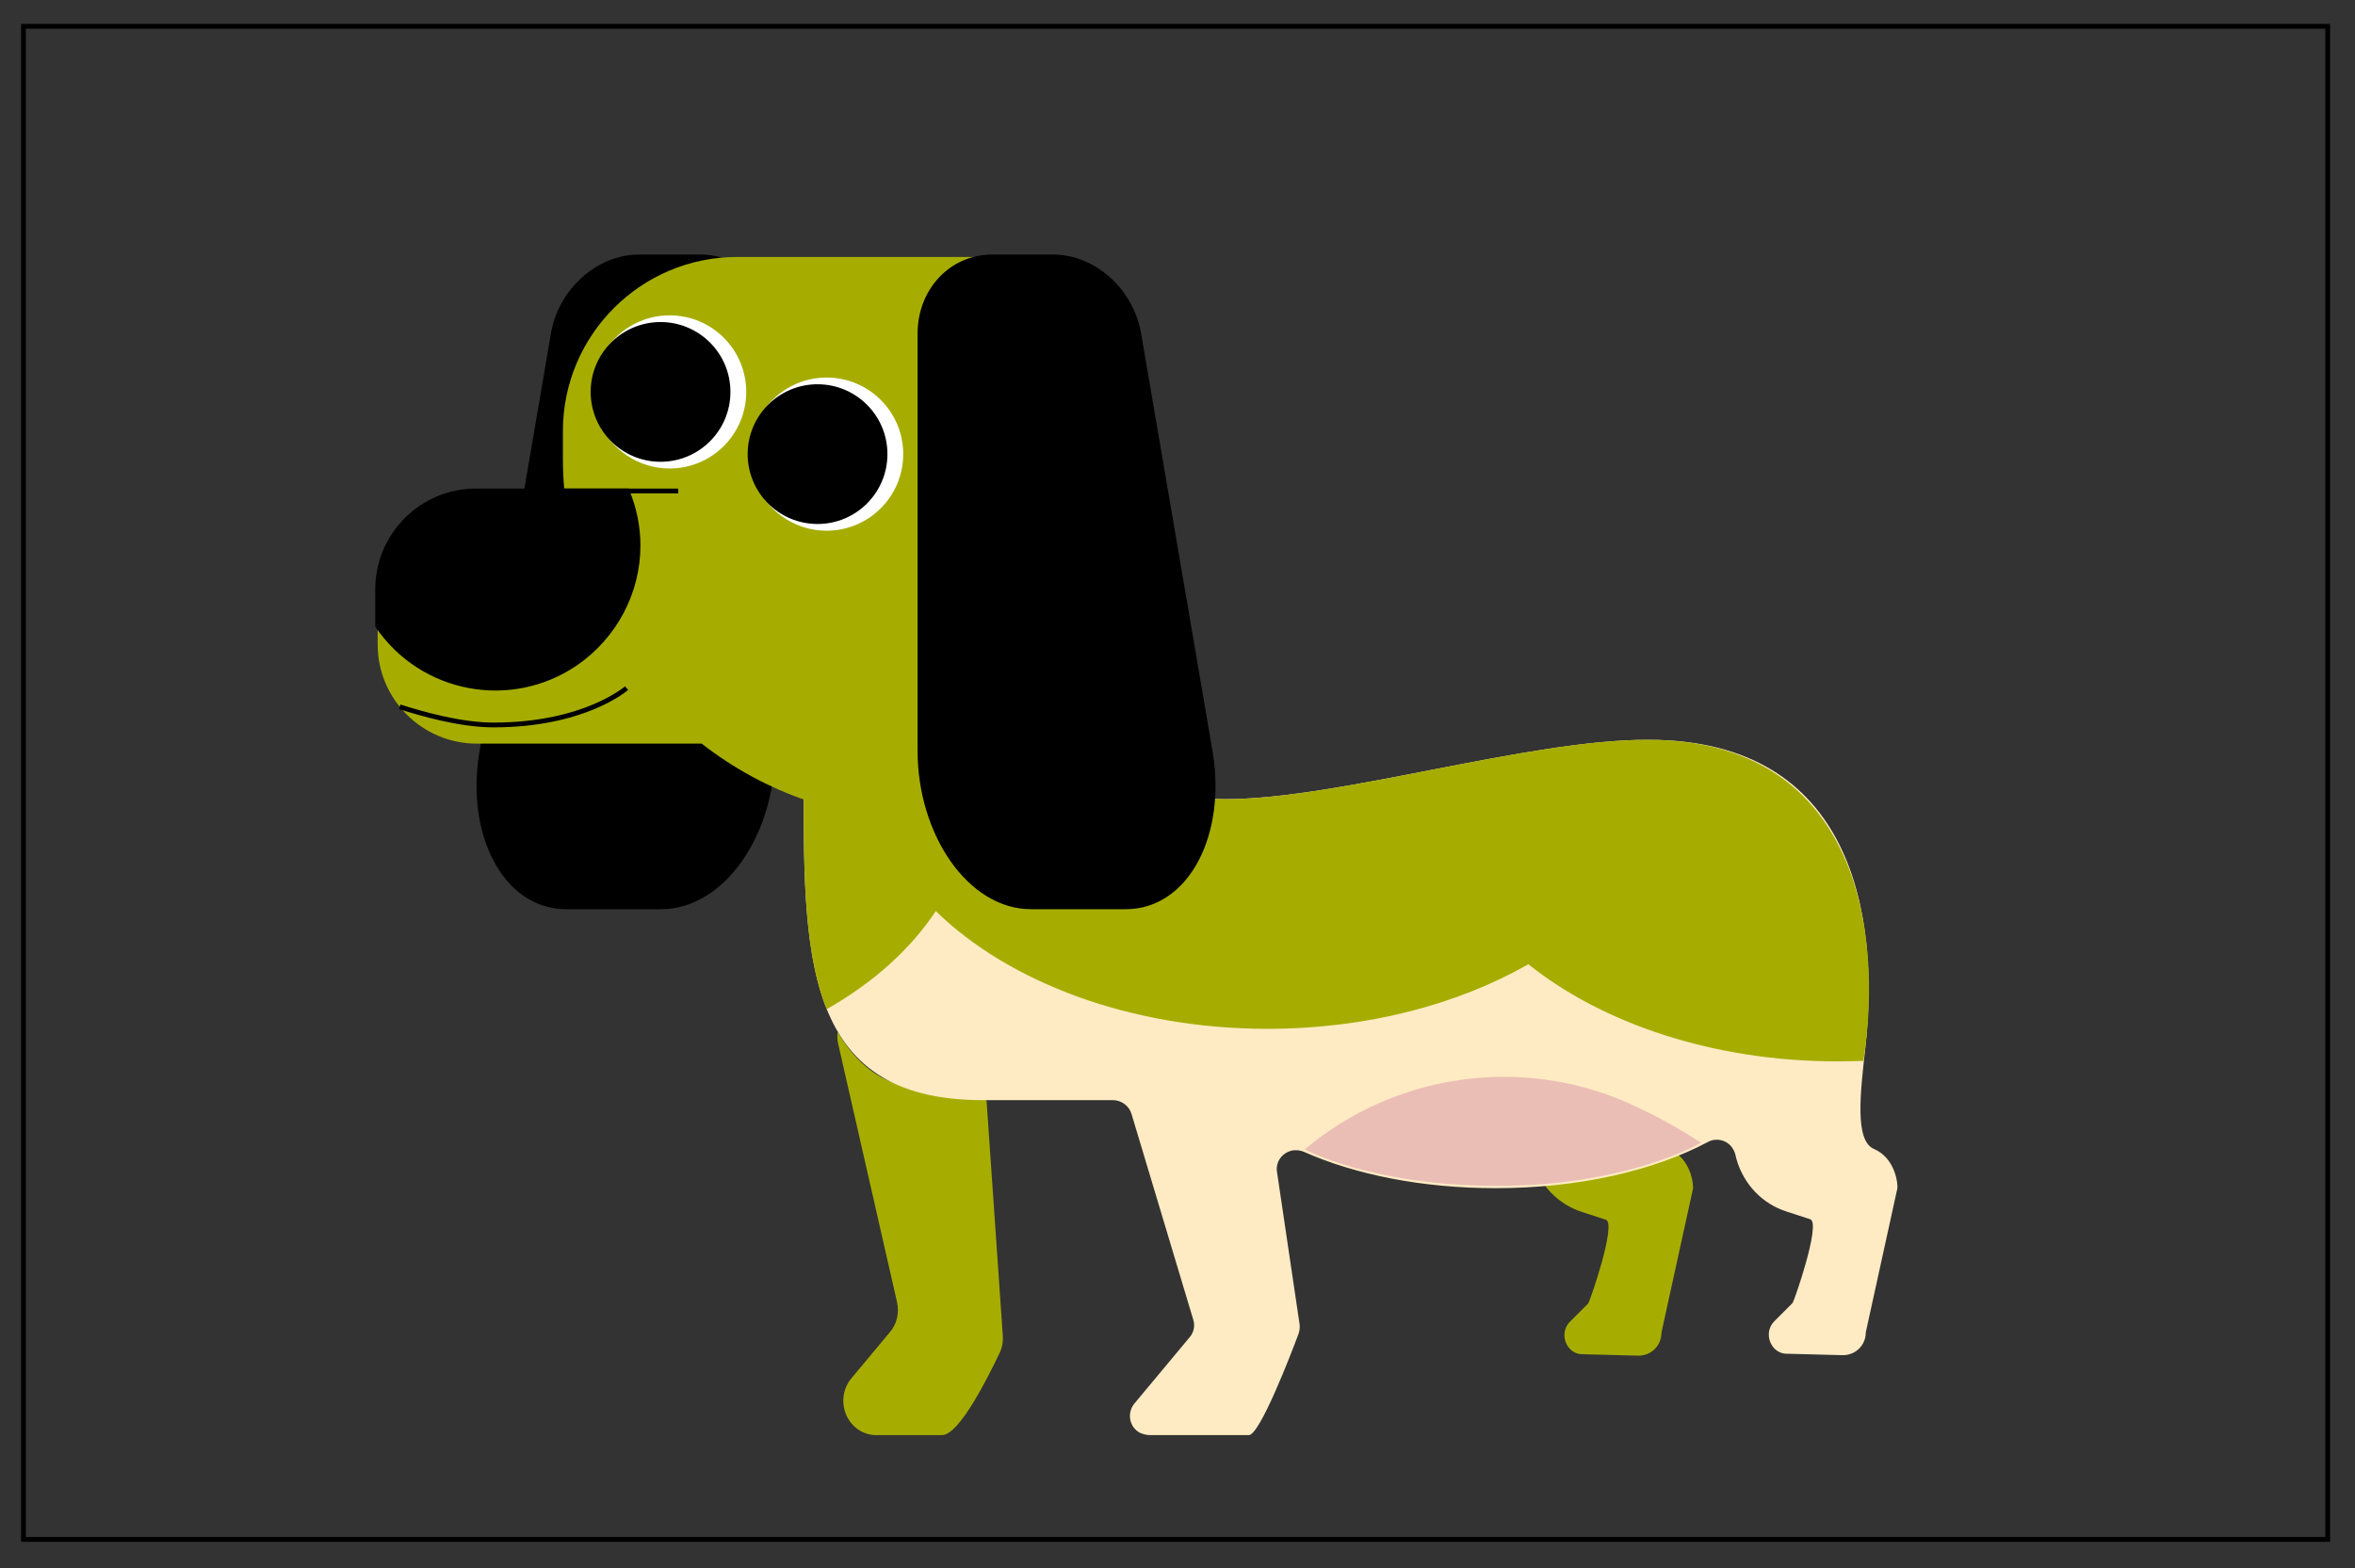 <?xml version="1.0" encoding="utf-8"?>
<!-- Generator: Adobe Illustrator 25.2.1, SVG Export Plug-In . SVG Version: 6.00 Build 0)  -->
<svg version="1.1" id="Layer_1" xmlns="http://www.w3.org/2000/svg" xmlns:xlink="http://www.w3.org/1999/xlink" x="0px" y="0px"
	 width="492px" height="327.7px" viewBox="0 0 492 327.7" style="enable-background:new 0 0 492 327.7;" xml:space="preserve">
<rect x="0" y="0" width="492" height="327.7" fill="#333333" stroke="none"/>
<style type="text/css">
	.st0{fill:#A6AD00;}
	.st1{fill:#FFEBC3;}
	.st2{fill:#EABEB5;}
	.st3{stroke:#000000;}
	.st4{fill:none;stroke:#000000;}
	.st5{fill:#FFFFFF;}
	.st6{fill:none;stroke:#000000;stroke-miterlimit:10;}
</style>
<path class="st0" d="M314,238.8c1.9-1.1,4.4-0.4,5.4,1.5c0.2,0.3,0.3,0.6,0.4,0.9l0.3,1.2c1.5,5.2,5.4,9.3,10.5,10.9l4.9,1.6
	c2.3,0.8-3.4,17.2-3.7,17.5l-3.8,3.8c-1.6,1.6-1.5,4.1,0,5.7c0.7,0.7,1.6,1.1,2.6,1.1h0.1l11.6,0.3c2.7,0,4.8-2.1,4.8-4.8l6.6-30.1
	c0.1-0.7-0.3-6.2-4.9-8.2c-4-1.7-2.9-11.4-1.8-21.1"/>
<path class="st0" d="M206.1,229.9l3.4,49.2c0.1,1.2-0.1,2.4-0.6,3.5c-2.2,4.6-8.4,17.3-12.1,17.3h-14.2c-5.8-0.5-8.4-7.5-4.7-11.9
	l8-9.6c1.5-1.7,2-4.1,1.5-6.3l-12.3-54c-0.2-0.8-0.2-1.7-0.1-2.5c0,0,3.7,7.2,10.3,10.1C193.2,229.2,206.1,229.9,206.1,229.9z"/>
<path class="st1" d="M256.1,167c-23.6,0-63.9-17.8-63.9-17.8c-27.9,0-24.3-16.9-24.3,11.1l0,0c0,38.4-1,69.6,37.4,69.6h27.2
	c1.8,0,3.4,1.2,3.9,2.9l12.9,43c0.4,1.3,0.1,2.7-0.8,3.7L237,293.3c-1.4,1.7-1.2,4.2,0.4,5.6c0.2,0.2,0.4,0.3,0.7,0.5
	c0.7,0.3,1.4,0.5,2.1,0.5h20.7c2.3,0,8.8-16.9,10.4-21.2c0.2-0.6,0.3-1.3,0.2-2l-4.7-31.7c-0.4-2.2,1.1-4.2,3.3-4.6
	c0.8-0.1,1.6,0,2.3,0.3c10.8,4.8,24.8,7.6,40.1,7.6c17.4,0,33.1-3.7,44.2-9.6c1.9-1.1,4.4-0.4,5.4,1.5c0.2,0.3,0.3,0.6,0.4,0.9
	l0.3,1.2c1.5,5.2,5.4,9.3,10.5,10.9l4.9,1.6c2.3,0.8-3.4,17.2-3.7,17.5l-3.8,3.8c-1.6,1.6-1.5,4.1,0,5.7c0.7,0.7,1.6,1.1,2.6,1.1
	h0.1l11.6,0.3c2.7,0,4.8-2.1,4.8-4.8l6.6-30.1c0.1-0.7-0.3-6.2-4.9-8.2c-4-1.7-2.9-11.4-1.8-21.1c3-27.3-2.3-64.4-45.3-64.4
	C319.4,154.5,279.7,167,256.1,167z"/>
<path class="st0" d="M344.3,154.6c-24.9-0.1-64.6,12.4-88.2,12.4s-63.9-17.8-63.9-17.8c-27.9,0-24.3-16.9-24.3,11.1
	c0,19.9-0.3,37.9,4.8,50.6c9.7-5.5,17.5-12.5,22.8-20.5c15.3,14.9,40.7,24.6,69.3,24.6c20.8,0,39.8-5.1,54.5-13.5
	c15.5,12.4,38.7,20.3,64.5,20.3c1.8,0,5.5-0.1,5.5-0.1C393.7,193.5,387.3,154.6,344.3,154.6z"/>
<path id="tummy" class="st2" d="M272.6,240.2c0,0,13.6,7.4,39.1,7.6c27.9,0.3,43.7-9,43.7-9c-4.2-2.7-8.6-5.2-13.1-7.3
	c-22.2-10.8-48.6-7.9-68,7.3L272.6,240.2z"/>
<path class="st3" d="M161.4,156.9V69.7c0-9.1-6.7-16-15-16h-13c-8.3,0-16.2,6.9-17.8,16l-14.9,87.2c-3,17.3,4.8,32.6,17.6,32.6h19.8
	C151,189.5,161.4,174.2,161.4,156.9z"/>
<path class="st0" d="M204.2,53.7H154c-20.1,0-36.4,16.3-36.4,36.4l0,0v5.7c0,2.3,0.1,4.5,0.3,6.7H99.6c-11.4,0-20.7,9.2-20.7,20.7
	l0,0v11.5c0,11.4,9.3,20.7,20.7,20.7h47c13.3,10.4,29.7,16,46.6,16h10.9c13.8,0,25-11.2,25-25V78.6
	C229.1,64.8,217.9,53.7,204.2,53.7z"/>
<path class="st3" d="M192.2,156.9V69.7c0-9.1,6.7-16,15-16h12.9c8.3,0,16.2,6.9,17.8,16l14.9,87.2c3,17.3-4.8,32.6-17.6,32.6h-19.8
	C202.6,189.5,192.2,174.2,192.2,156.9z"/>
<path id="nose" class="st3" d="M78.9,123.2v7.6c9.3,13.6,27.8,17.1,41.4,7.8c8.1-5.6,13-14.8,13-24.6c0-3.9-0.8-7.8-2.3-11.4H99.6
	c-11.3-0.1-20.6,9-20.7,20.4C78.9,123,78.9,123.1,78.9,123.2z"/>
<path id="Nose-2" class="st3" d="M141.7,102.6h-31.3"/>
<path id="Nose-3" class="st4" d="M130.9,143.8c0,0-8.7,7.7-27.8,7.7c-7,0-15.2-2.4-19.6-3.8"/>
<circle class="st5" cx="139.9" cy="81.9" r="16"/>
<circle class="st3" cx="138" cy="81.9" r="14.1"/>
<circle class="st5" cx="172.7" cy="94.9" r="16"/>
<circle class="st3" cx="170.8" cy="94.9" r="14.1"/>
<rect x="4.9" y="5.5" class="st6" width="481.4" height="316.2"/>
</svg>
